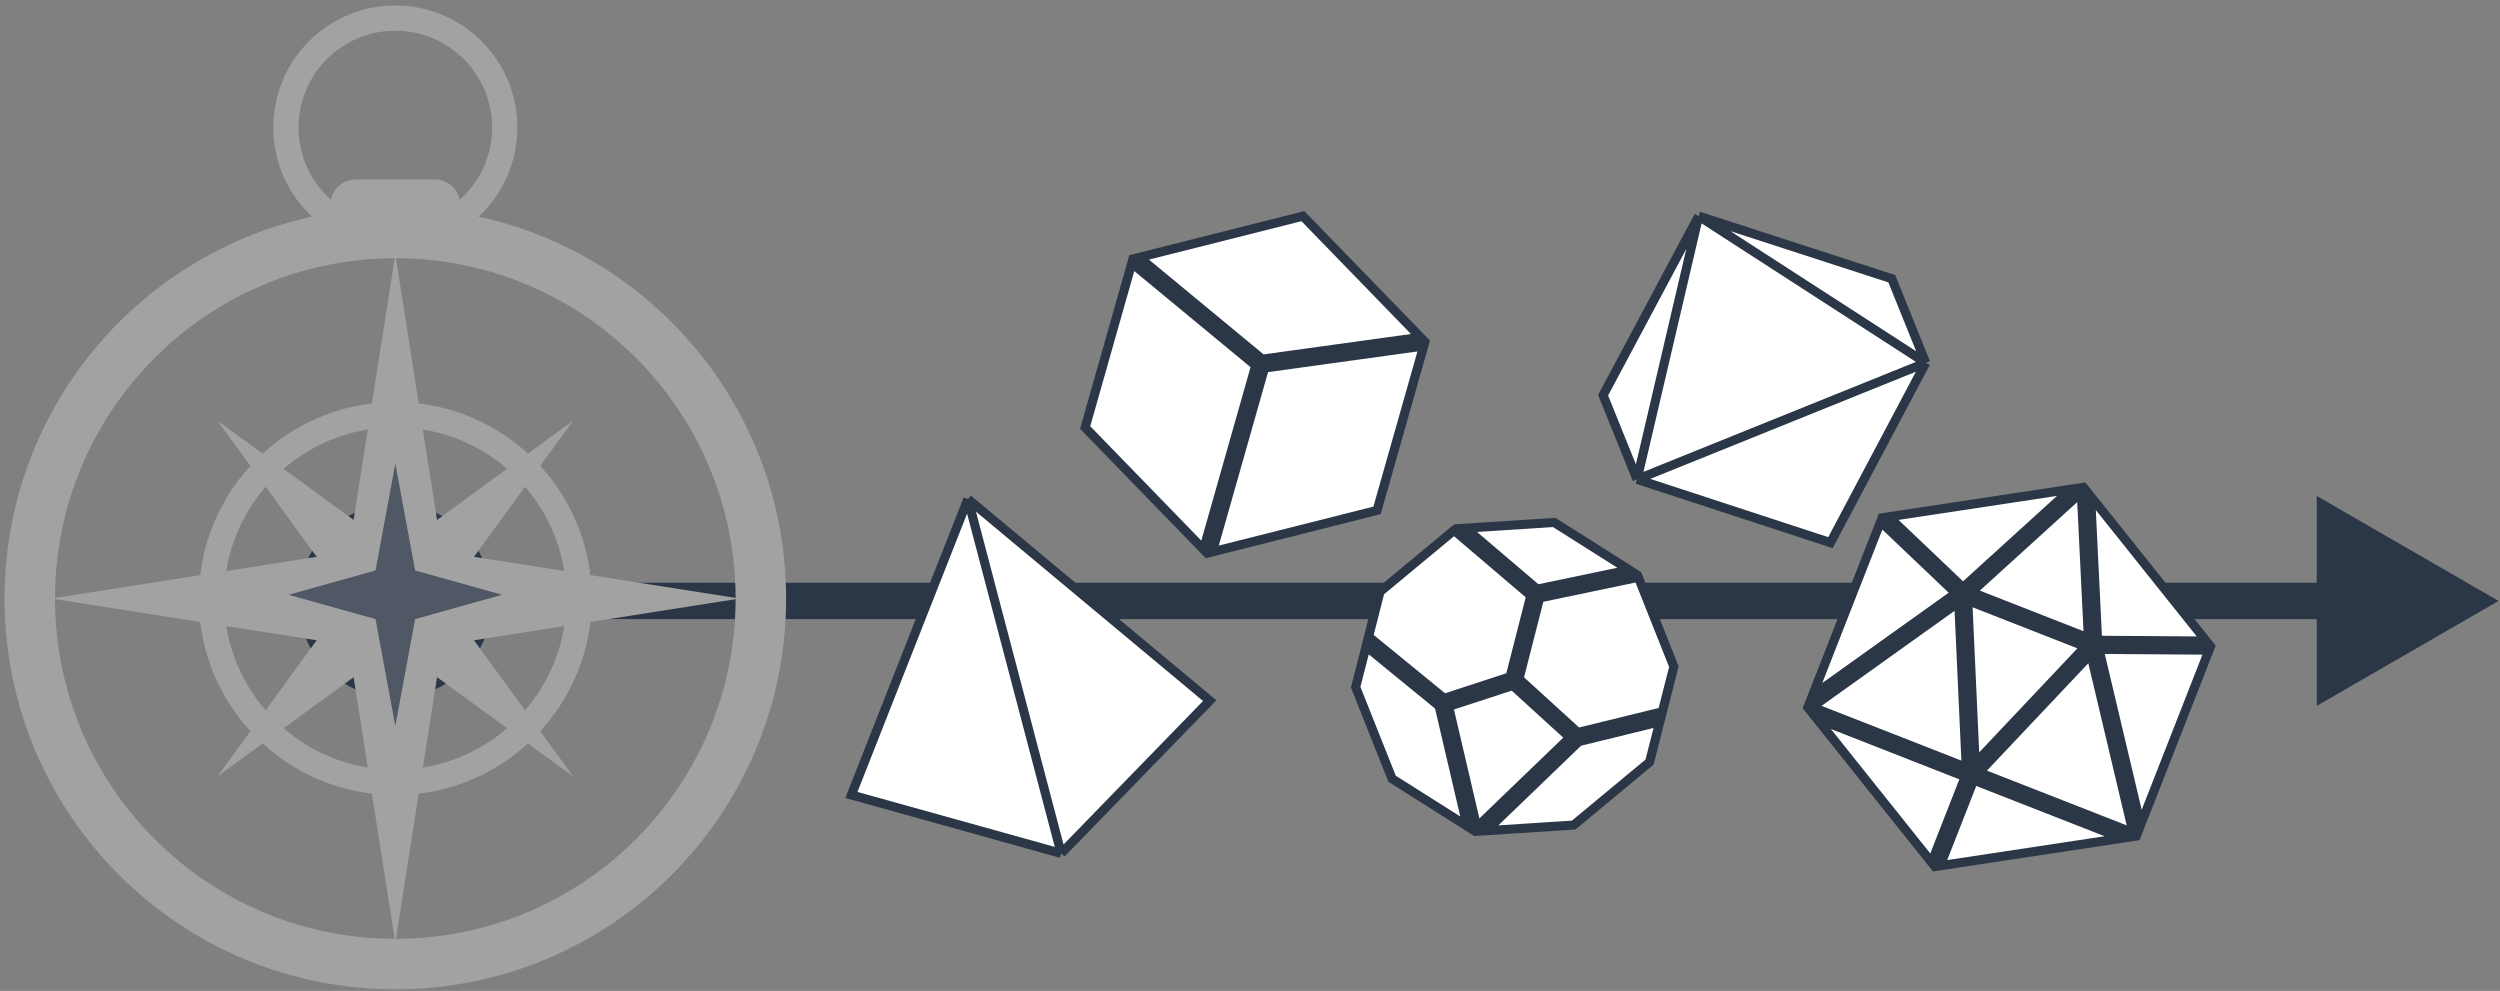 <svg width="275" height="109" viewBox="0 0 275 109" fill="none" xmlns="http://www.w3.org/2000/svg">
<rect x="0" y="0" width="275" height="109" fill="#808080" stroke="none"/>
<path d="M32.819 66.101C32.819 71.992 37.595 76.767 43.486 76.767C49.377 76.767 54.152 71.992 54.152 66.101C54.152 60.21 49.377 55.434 43.486 55.434C37.595 55.434 32.819 60.21 32.819 66.101ZM274.841 66.101L254.841 54.554V77.648L274.841 66.101ZM43.486 68.101H256.841V64.101H43.486V68.101Z" fill="#2B3747"/>
<path d="M116.732 93.875L93.653 87.445L106.473 54.894L133.067 77.071L116.732 93.875Z" fill="white"/>
<path d="M116.732 93.875L93.653 87.445L106.473 54.894M116.732 93.875L133.067 77.071L106.473 54.894M116.732 93.875L106.473 54.894" stroke="#2B3747"/>
<path d="M119.367 47.024L124.499 28.945L138.13 40.211L132.388 60.437L119.367 47.024ZM133.35 60.71L139.092 40.484L156.608 38.061L151.476 56.14L133.35 60.71ZM125.307 28.315L143.316 23.775L156.252 37.1L138.849 39.508L125.307 28.315Z" fill="white" stroke="#2B3747"/>
<path d="M176.341 43.474L186.853 23.769L208.097 30.66L211.831 39.913L201.349 59.694L180.075 52.728L176.341 43.474Z" fill="white"/>
<path d="M186.853 23.769L176.341 43.474L180.075 52.728M186.853 23.769L208.097 30.66L211.831 39.913M186.853 23.769L180.075 52.728M186.853 23.769L211.831 39.913M180.075 52.728L201.349 59.694L211.831 39.913M180.075 52.728L211.831 39.913" stroke="#2B3747"/>
<path d="M161.395 90.889L153.13 85.661L149.124 75.59L150.27 71.099L158.303 77.659L161.395 90.889ZM158.856 76.82L150.543 70.03L151.803 65.088L159.945 58.331L168.389 65.525L166.112 74.449L158.856 76.82ZM169.088 64.807L161.213 58.097L170.96 57.469L179.215 62.69L169.088 64.807ZM169.357 65.773L180.215 63.502L184.126 73.333L182.86 78.294L173.561 80.573L167.087 74.672L169.357 65.773ZM173.671 81.575L182.58 79.392L181.447 83.835L173.106 90.757L163.491 91.377L173.671 81.575ZM172.69 81.132L162.447 90.994L159.343 77.713L166.407 75.405L172.69 81.132Z" fill="white" stroke="#2B3747"/>
<path d="M242.999 71.516L235.468 90.745L230.892 71.431L242.999 71.516ZM229.722 70.18L216.85 65.138L228.943 54.149L229.722 70.18ZM199.332 77.773L215.46 66.251L216.286 84.413L199.332 77.773ZM217.693 84.964L229.986 71.944L234.643 91.603L217.693 84.964ZM216.452 66.056L229.387 71.122L217.266 83.959L216.452 66.056ZM216.173 85.443L212.481 94.869L199.846 79.048L216.173 85.443ZM213.412 95.233L217.104 85.808L233.43 92.202L213.412 95.233ZM227.831 53.808L215.926 64.627L207.755 56.848L227.831 53.808ZM206.866 57.382L215.135 65.255L199.371 76.516L206.866 57.382ZM230.735 70.43L229.965 54.587L242.685 70.514L230.735 70.43Z" fill="white" stroke="#2B3747"/>
<path d="M43.486 27.978L48.626 60.7L81.348 65.84L48.626 70.98L43.486 103.702L38.345 70.98L5.623 65.84L38.345 60.7L43.486 27.978Z" fill="#A2A2A2"/>
<path d="M63.042 46.283L48.796 65.84L63.042 85.397L43.486 71.15L23.929 85.397L38.175 65.84L23.929 46.283L43.486 60.53L63.042 46.283Z" fill="#A2A2A2"/>
<path fill-rule="evenodd" clip-rule="evenodd" d="M43.486 84.676C53.889 84.676 62.322 76.243 62.322 65.84C62.322 55.437 53.889 47.004 43.486 47.004C33.083 47.004 24.649 55.437 24.649 65.84C24.649 76.243 33.083 84.676 43.486 84.676ZM43.486 87.453C55.422 87.453 65.098 77.776 65.098 65.84C65.098 53.904 55.422 44.227 43.486 44.227C31.549 44.227 21.873 53.904 21.873 65.84C21.873 77.776 31.549 87.453 43.486 87.453Z" fill="#A2A2A2"/>
<path fill-rule="evenodd" clip-rule="evenodd" d="M43.486 28.407C22.812 28.407 6.053 45.166 6.053 65.84C6.053 86.513 22.812 103.273 43.486 103.273C64.159 103.273 80.918 86.513 80.918 65.84C80.918 45.166 64.159 28.407 43.486 28.407ZM0.5 65.84C0.5 42.1 19.745 22.854 43.486 22.854C67.226 22.854 86.471 42.1 86.471 65.84C86.471 89.58 67.226 108.825 43.486 108.825C19.745 108.825 0.5 89.58 0.5 65.84Z" fill="#A2A2A2"/>
<path fill-rule="evenodd" clip-rule="evenodd" d="M43.486 24.672C49.366 24.672 54.133 19.905 54.133 14.024C54.133 8.144 49.366 3.378 43.486 3.378C37.606 3.378 32.839 8.144 32.839 14.024C32.839 19.905 37.606 24.672 43.486 24.672ZM43.486 27.448C50.899 27.448 56.909 21.438 56.909 14.024C56.909 6.611 50.899 0.601 43.486 0.601C36.072 0.601 30.062 6.611 30.062 14.024C30.062 21.438 36.072 27.448 43.486 27.448Z" fill="#A2A2A2"/>
<path d="M36.356 22.515C36.356 20.981 37.599 19.738 39.133 19.738H47.838C49.372 19.738 50.615 20.981 50.615 22.515V22.854C50.615 24.388 49.372 25.631 47.838 25.631H39.133C37.599 25.631 36.356 24.388 36.356 22.854V22.515Z" fill="#A2A2A2"/>
<path d="M43.486 50.994L45.661 62.752L55.23 65.426L45.661 68.1L43.486 79.858L41.31 68.1L31.741 65.426L41.31 62.752L43.486 50.994Z" fill="#4F5864"/>
</svg>
